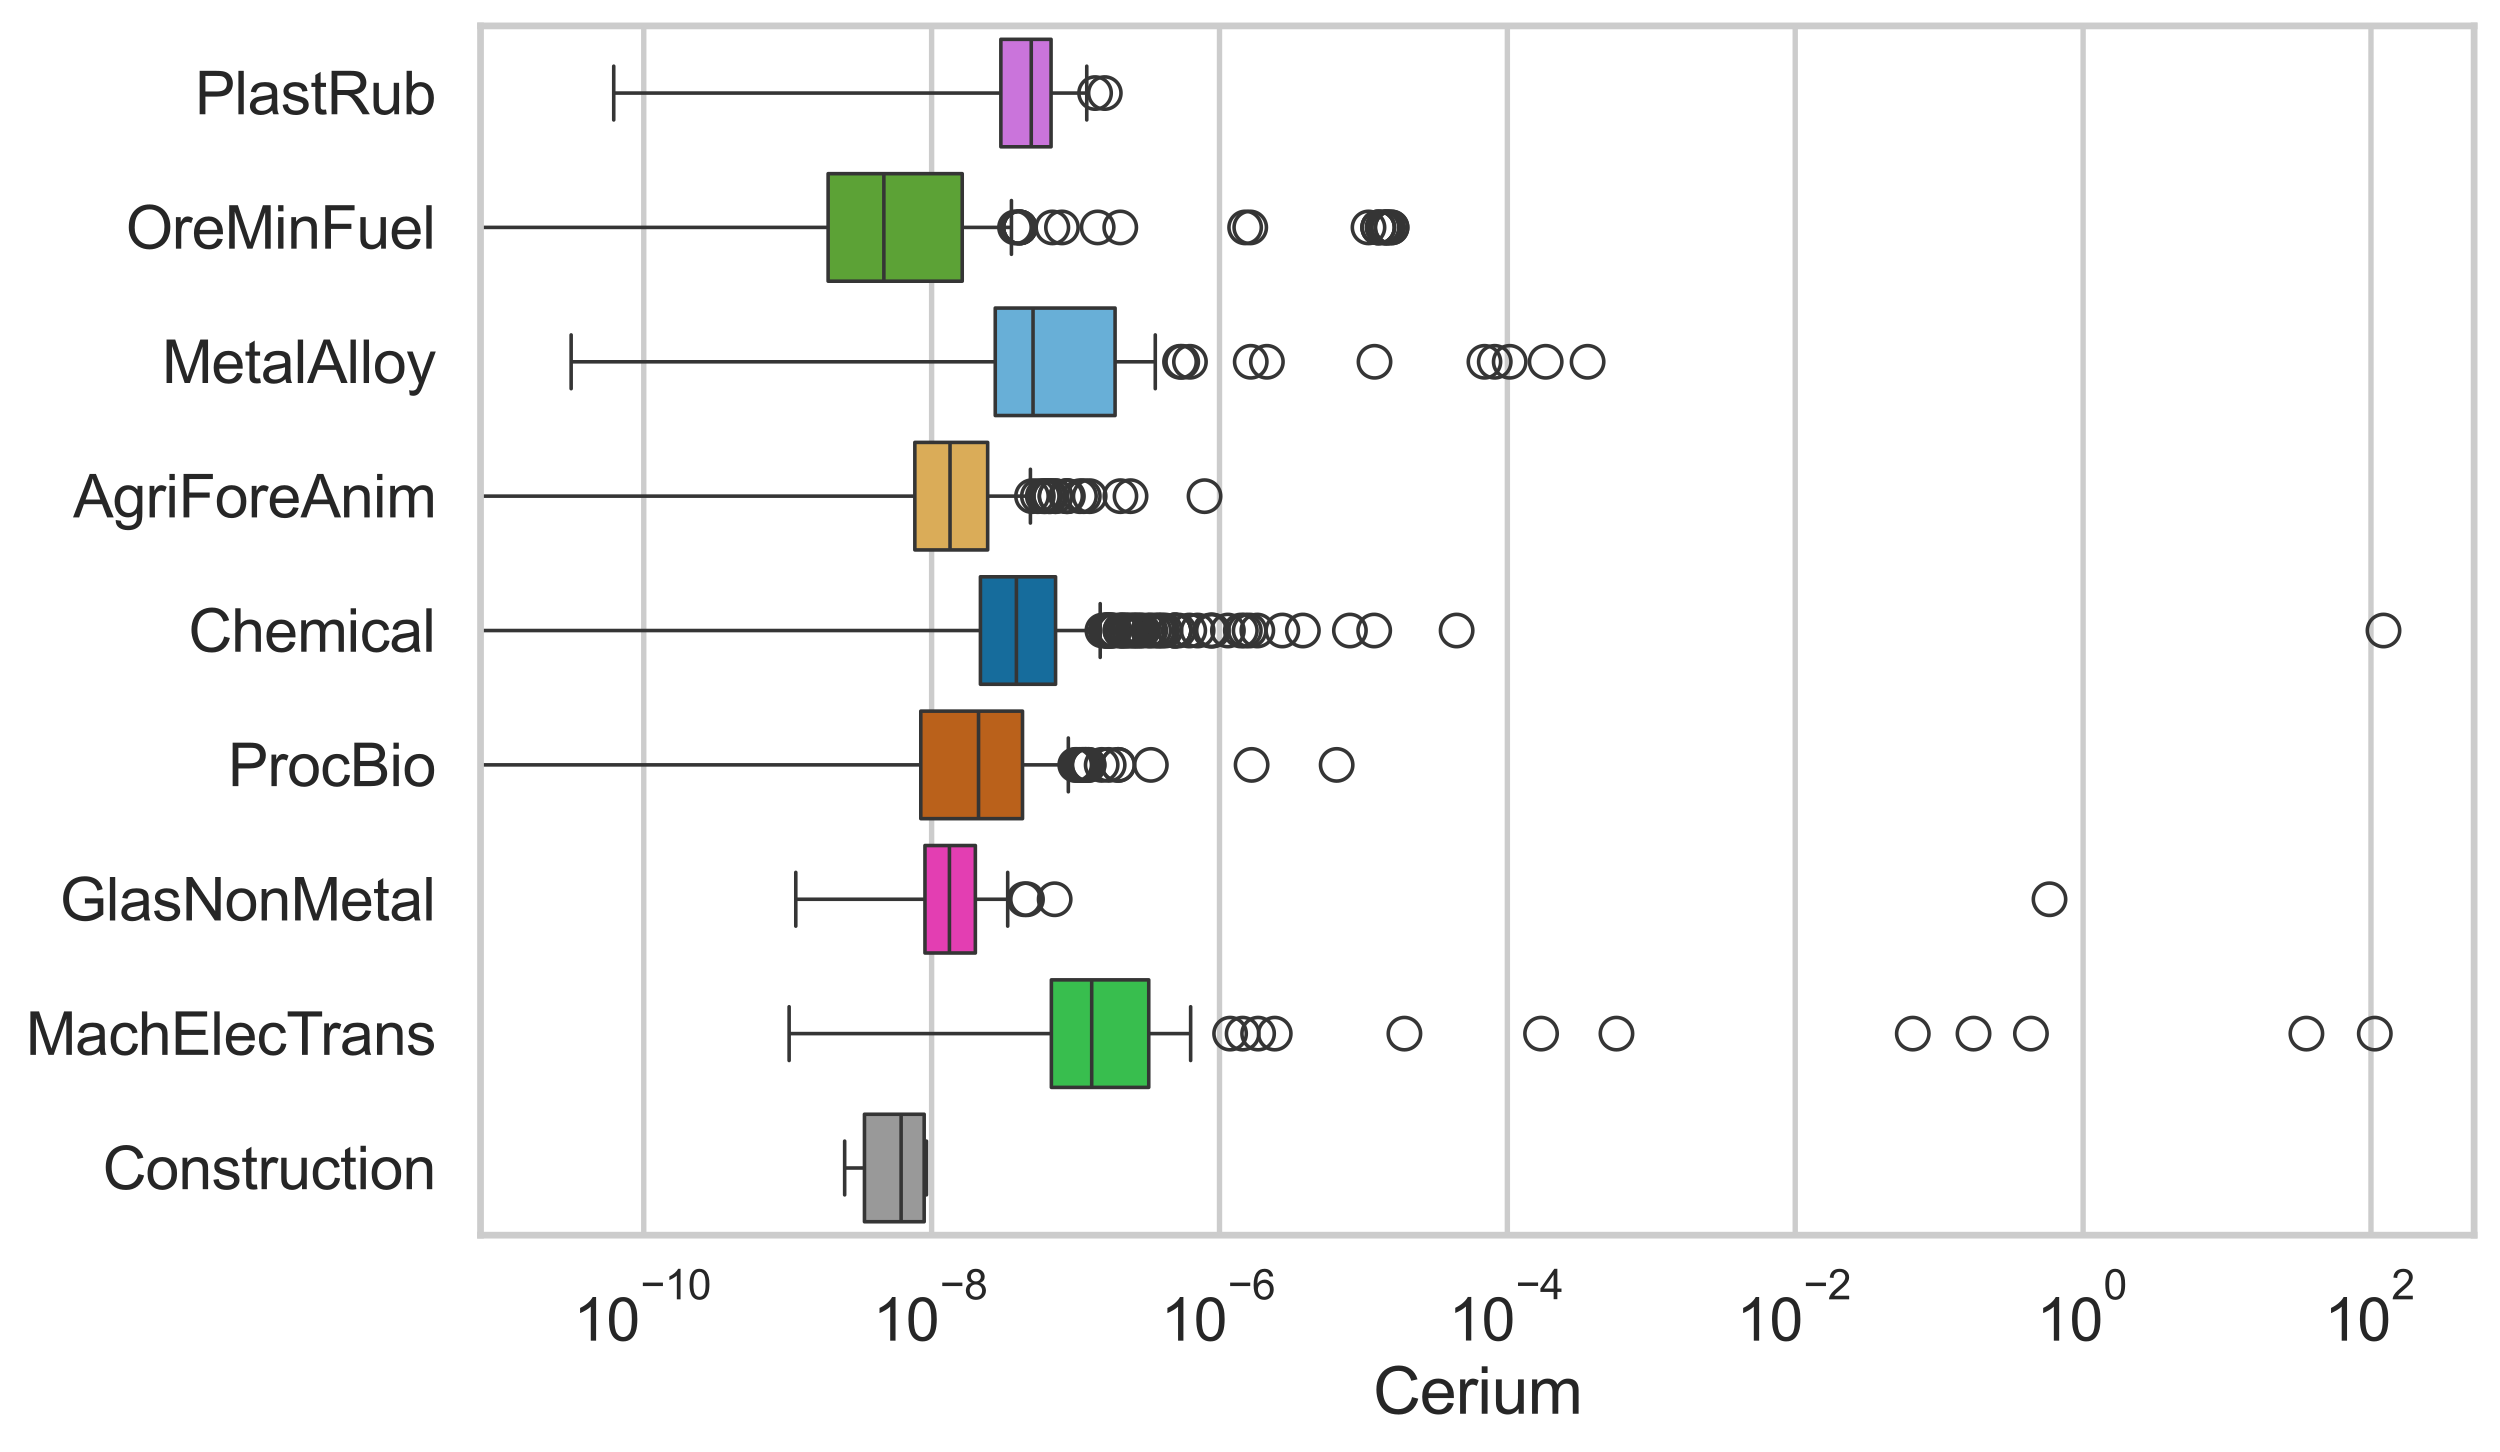 <?xml version="1.0" encoding="utf-8" standalone="no"?>
<!DOCTYPE svg PUBLIC "-//W3C//DTD SVG 1.1//EN"
  "http://www.w3.org/Graphics/SVG/1.1/DTD/svg11.dtd">
<svg xmlns:xlink="http://www.w3.org/1999/xlink" width="695.577pt" height="404.121pt" viewBox="0 0 695.577 404.121" xmlns="http://www.w3.org/2000/svg" version="1.1">
 <defs>
  <style type="text/css">*{stroke-linejoin: round; stroke-linecap: butt}</style>
 </defs>
 <g id="figure_1">
  <g id="patch_1">
   <path d="M 0 404.121 
L 695.577 404.121 
L 695.577 0 
L 0 0 
z
" style="fill: #ffffff"/>
  </g>
  <g id="axes_1">
   <g id="patch_2">
    <path d="M 133.697 343.665 
L 688.377 343.665 
L 688.377 7.2 
L 133.697 7.2 
z
" style="fill: #ffffff"/>
   </g>
   <g id="matplotlib.axis_1">
    <g id="xtick_1">
     <g id="line2d_1">
      <path d="M 179.112 343.665 
L 179.112 7.2 
" clip-path="url(#pc117785768)" style="fill: none; stroke: #cccccc; stroke-width: 1.5; stroke-linecap: round"/>
     </g>
     <g id="text_1">
      <!-- $\mathdefault{10^{-10}}$ -->
      <g style="fill: #262626" transform="translate(159.56 373.18) scale(0.165 -0.165)">
       <defs>
        <path id="ArialMT-31" d="M 2384 0 
L 1822 0 
L 1822 3584 
Q 1619 3391 1289 3197 
Q 959 3003 697 2906 
L 697 3450 
Q 1169 3672 1522 3987 
Q 1875 4303 2022 4600 
L 2384 4600 
L 2384 0 
z
" transform="scale(0.016)"/>
        <path id="ArialMT-30" d="M 266 2259 
Q 266 3072 433 3567 
Q 600 4063 929 4331 
Q 1259 4600 1759 4600 
Q 2128 4600 2406 4451 
Q 2684 4303 2865 4023 
Q 3047 3744 3150 3342 
Q 3253 2941 3253 2259 
Q 3253 1453 3087 958 
Q 2922 463 2592 192 
Q 2263 -78 1759 -78 
Q 1097 -78 719 397 
Q 266 969 266 2259 
z
M 844 2259 
Q 844 1131 1108 757 
Q 1372 384 1759 384 
Q 2147 384 2411 759 
Q 2675 1134 2675 2259 
Q 2675 3391 2411 3762 
Q 2147 4134 1753 4134 
Q 1366 4134 1134 3806 
Q 844 3388 844 2259 
z
" transform="scale(0.016)"/>
        <path id="ArialMT-2212" d="M 3381 1997 
L 356 1997 
L 356 2522 
L 3381 2522 
L 3381 1997 
z
" transform="scale(0.016)"/>
       </defs>
       <use xlink:href="#ArialMT-31" transform="translate(0 0.994)"/>
       <use xlink:href="#ArialMT-30" transform="translate(55.615 0.994)"/>
       <use xlink:href="#ArialMT-2212" transform="translate(112.973 70.688) scale(0.7)"/>
       <use xlink:href="#ArialMT-31" transform="translate(153.852 70.688) scale(0.7)"/>
       <use xlink:href="#ArialMT-30" transform="translate(192.782 70.688) scale(0.7)"/>
      </g>
     </g>
    </g>
    <g id="xtick_2">
     <g id="line2d_2">
      <path d="M 259.206 343.665 
L 259.206 7.2 
" clip-path="url(#pc117785768)" style="fill: none; stroke: #cccccc; stroke-width: 1.5; stroke-linecap: round"/>
     </g>
     <g id="text_2">
      <!-- $\mathdefault{10^{-8}}$ -->
      <g style="fill: #262626" transform="translate(242.871 373.18) scale(0.165 -0.165)">
       <defs>
        <path id="ArialMT-38" d="M 1131 2484 
Q 781 2613 612 2850 
Q 444 3088 444 3419 
Q 444 3919 803 4259 
Q 1163 4600 1759 4600 
Q 2359 4600 2725 4251 
Q 3091 3903 3091 3403 
Q 3091 3084 2923 2848 
Q 2756 2613 2416 2484 
Q 2838 2347 3058 2040 
Q 3278 1734 3278 1309 
Q 3278 722 2862 322 
Q 2447 -78 1769 -78 
Q 1091 -78 675 323 
Q 259 725 259 1325 
Q 259 1772 486 2073 
Q 713 2375 1131 2484 
z
M 1019 3438 
Q 1019 3113 1228 2906 
Q 1438 2700 1772 2700 
Q 2097 2700 2305 2904 
Q 2513 3109 2513 3406 
Q 2513 3716 2298 3927 
Q 2084 4138 1766 4138 
Q 1444 4138 1231 3931 
Q 1019 3725 1019 3438 
z
M 838 1322 
Q 838 1081 952 856 
Q 1066 631 1291 507 
Q 1516 384 1775 384 
Q 2178 384 2440 643 
Q 2703 903 2703 1303 
Q 2703 1709 2433 1975 
Q 2163 2241 1756 2241 
Q 1359 2241 1098 1978 
Q 838 1716 838 1322 
z
" transform="scale(0.016)"/>
       </defs>
       <use xlink:href="#ArialMT-31" transform="translate(0 0.994)"/>
       <use xlink:href="#ArialMT-30" transform="translate(55.615 0.994)"/>
       <use xlink:href="#ArialMT-2212" transform="translate(112.973 70.688) scale(0.7)"/>
       <use xlink:href="#ArialMT-38" transform="translate(153.852 70.688) scale(0.7)"/>
      </g>
     </g>
    </g>
    <g id="xtick_3">
     <g id="line2d_3">
      <path d="M 339.3 343.665 
L 339.3 7.2 
" clip-path="url(#pc117785768)" style="fill: none; stroke: #cccccc; stroke-width: 1.5; stroke-linecap: round"/>
     </g>
     <g id="text_3">
      <!-- $\mathdefault{10^{-6}}$ -->
      <g style="fill: #262626" transform="translate(322.965 373.18) scale(0.165 -0.165)">
       <defs>
        <path id="ArialMT-36" d="M 3184 3459 
L 2625 3416 
Q 2550 3747 2413 3897 
Q 2184 4138 1850 4138 
Q 1581 4138 1378 3988 
Q 1113 3794 959 3422 
Q 806 3050 800 2363 
Q 1003 2672 1297 2822 
Q 1591 2972 1913 2972 
Q 2475 2972 2870 2558 
Q 3266 2144 3266 1488 
Q 3266 1056 3080 686 
Q 2894 316 2569 119 
Q 2244 -78 1831 -78 
Q 1128 -78 684 439 
Q 241 956 241 2144 
Q 241 3472 731 4075 
Q 1159 4600 1884 4600 
Q 2425 4600 2770 4297 
Q 3116 3994 3184 3459 
z
M 888 1484 
Q 888 1194 1011 928 
Q 1134 663 1356 523 
Q 1578 384 1822 384 
Q 2178 384 2434 671 
Q 2691 959 2691 1453 
Q 2691 1928 2437 2201 
Q 2184 2475 1800 2475 
Q 1419 2475 1153 2201 
Q 888 1928 888 1484 
z
" transform="scale(0.016)"/>
       </defs>
       <use xlink:href="#ArialMT-31" transform="translate(0 0.994)"/>
       <use xlink:href="#ArialMT-30" transform="translate(55.615 0.994)"/>
       <use xlink:href="#ArialMT-2212" transform="translate(112.973 70.688) scale(0.7)"/>
       <use xlink:href="#ArialMT-36" transform="translate(153.852 70.688) scale(0.7)"/>
      </g>
     </g>
    </g>
    <g id="xtick_4">
     <g id="line2d_4">
      <path d="M 419.394 343.665 
L 419.394 7.2 
" clip-path="url(#pc117785768)" style="fill: none; stroke: #cccccc; stroke-width: 1.5; stroke-linecap: round"/>
     </g>
     <g id="text_4">
      <!-- $\mathdefault{10^{-4}}$ -->
      <g style="fill: #262626" transform="translate(403.059 373.015) scale(0.165 -0.165)">
       <defs>
        <path id="ArialMT-34" d="M 2069 0 
L 2069 1097 
L 81 1097 
L 81 1613 
L 2172 4581 
L 2631 4581 
L 2631 1613 
L 3250 1613 
L 3250 1097 
L 2631 1097 
L 2631 0 
L 2069 0 
z
M 2069 1613 
L 2069 3678 
L 634 1613 
L 2069 1613 
z
" transform="scale(0.016)"/>
       </defs>
       <use xlink:href="#ArialMT-31" transform="translate(0 0.202)"/>
       <use xlink:href="#ArialMT-30" transform="translate(55.615 0.202)"/>
       <use xlink:href="#ArialMT-2212" transform="translate(112.973 69.895) scale(0.7)"/>
       <use xlink:href="#ArialMT-34" transform="translate(153.852 69.895) scale(0.7)"/>
      </g>
     </g>
    </g>
    <g id="xtick_5">
     <g id="line2d_5">
      <path d="M 499.489 343.665 
L 499.489 7.2 
" clip-path="url(#pc117785768)" style="fill: none; stroke: #cccccc; stroke-width: 1.5; stroke-linecap: round"/>
     </g>
     <g id="text_5">
      <!-- $\mathdefault{10^{-2}}$ -->
      <g style="fill: #262626" transform="translate(483.154 373.18) scale(0.165 -0.165)">
       <defs>
        <path id="ArialMT-32" d="M 3222 541 
L 3222 0 
L 194 0 
Q 188 203 259 391 
Q 375 700 629 1000 
Q 884 1300 1366 1694 
Q 2113 2306 2375 2664 
Q 2638 3022 2638 3341 
Q 2638 3675 2398 3904 
Q 2159 4134 1775 4134 
Q 1369 4134 1125 3890 
Q 881 3647 878 3216 
L 300 3275 
Q 359 3922 746 4261 
Q 1134 4600 1788 4600 
Q 2447 4600 2831 4234 
Q 3216 3869 3216 3328 
Q 3216 3053 3103 2787 
Q 2991 2522 2730 2228 
Q 2469 1934 1863 1422 
Q 1356 997 1212 845 
Q 1069 694 975 541 
L 3222 541 
z
" transform="scale(0.016)"/>
       </defs>
       <use xlink:href="#ArialMT-31" transform="translate(0 0.994)"/>
       <use xlink:href="#ArialMT-30" transform="translate(55.615 0.994)"/>
       <use xlink:href="#ArialMT-2212" transform="translate(112.973 70.688) scale(0.7)"/>
       <use xlink:href="#ArialMT-32" transform="translate(153.852 70.688) scale(0.7)"/>
      </g>
     </g>
    </g>
    <g id="xtick_6">
     <g id="line2d_6">
      <path d="M 579.583 343.665 
L 579.583 7.2 
" clip-path="url(#pc117785768)" style="fill: none; stroke: #cccccc; stroke-width: 1.5; stroke-linecap: round"/>
     </g>
     <g id="text_6">
      <!-- $\mathdefault{10^{0}}$ -->
      <g style="fill: #262626" transform="translate(566.63 373.18) scale(0.165 -0.165)">
       <use xlink:href="#ArialMT-31" transform="translate(0 0.994)"/>
       <use xlink:href="#ArialMT-30" transform="translate(55.615 0.994)"/>
       <use xlink:href="#ArialMT-30" transform="translate(112.973 70.688) scale(0.7)"/>
      </g>
     </g>
    </g>
    <g id="xtick_7">
     <g id="line2d_7">
      <path d="M 659.677 343.665 
L 659.677 7.2 
" clip-path="url(#pc117785768)" style="fill: none; stroke: #cccccc; stroke-width: 1.5; stroke-linecap: round"/>
     </g>
     <g id="text_7">
      <!-- $\mathdefault{10^{2}}$ -->
      <g style="fill: #262626" transform="translate(646.724 373.18) scale(0.165 -0.165)">
       <use xlink:href="#ArialMT-31" transform="translate(0 0.994)"/>
       <use xlink:href="#ArialMT-30" transform="translate(55.615 0.994)"/>
       <use xlink:href="#ArialMT-32" transform="translate(112.973 70.688) scale(0.7)"/>
      </g>
     </g>
    </g>
    <g id="text_8">
     <!-- Cerium -->
     <g style="fill: #262626" transform="translate(382.034 393.344) scale(0.18 -0.18)">
      <defs>
       <path id="ArialMT-43" d="M 3763 1606 
L 4369 1453 
Q 4178 706 3683 314 
Q 3188 -78 2472 -78 
Q 1731 -78 1267 223 
Q 803 525 561 1097 
Q 319 1669 319 2325 
Q 319 3041 592 3573 
Q 866 4106 1370 4382 
Q 1875 4659 2481 4659 
Q 3169 4659 3637 4309 
Q 4106 3959 4291 3325 
L 3694 3184 
Q 3534 3684 3231 3912 
Q 2928 4141 2469 4141 
Q 1941 4141 1586 3887 
Q 1231 3634 1087 3207 
Q 944 2781 944 2328 
Q 944 1744 1114 1308 
Q 1284 872 1643 656 
Q 2003 441 2422 441 
Q 2931 441 3284 734 
Q 3638 1028 3763 1606 
z
" transform="scale(0.016)"/>
       <path id="ArialMT-65" d="M 2694 1069 
L 3275 997 
Q 3138 488 2766 206 
Q 2394 -75 1816 -75 
Q 1088 -75 661 373 
Q 234 822 234 1631 
Q 234 2469 665 2931 
Q 1097 3394 1784 3394 
Q 2450 3394 2872 2941 
Q 3294 2488 3294 1666 
Q 3294 1616 3291 1516 
L 816 1516 
Q 847 969 1125 678 
Q 1403 388 1819 388 
Q 2128 388 2347 550 
Q 2566 713 2694 1069 
z
M 847 1978 
L 2700 1978 
Q 2663 2397 2488 2606 
Q 2219 2931 1791 2931 
Q 1403 2931 1139 2672 
Q 875 2413 847 1978 
z
" transform="scale(0.016)"/>
       <path id="ArialMT-72" d="M 416 0 
L 416 3319 
L 922 3319 
L 922 2816 
Q 1116 3169 1280 3281 
Q 1444 3394 1641 3394 
Q 1925 3394 2219 3213 
L 2025 2691 
Q 1819 2813 1613 2813 
Q 1428 2813 1281 2702 
Q 1134 2591 1072 2394 
Q 978 2094 978 1738 
L 978 0 
L 416 0 
z
" transform="scale(0.016)"/>
       <path id="ArialMT-69" d="M 425 3934 
L 425 4581 
L 988 4581 
L 988 3934 
L 425 3934 
z
M 425 0 
L 425 3319 
L 988 3319 
L 988 0 
L 425 0 
z
" transform="scale(0.016)"/>
       <path id="ArialMT-75" d="M 2597 0 
L 2597 488 
Q 2209 -75 1544 -75 
Q 1250 -75 995 37 
Q 741 150 617 320 
Q 494 491 444 738 
Q 409 903 409 1263 
L 409 3319 
L 972 3319 
L 972 1478 
Q 972 1038 1006 884 
Q 1059 663 1231 536 
Q 1403 409 1656 409 
Q 1909 409 2131 539 
Q 2353 669 2445 892 
Q 2538 1116 2538 1541 
L 2538 3319 
L 3100 3319 
L 3100 0 
L 2597 0 
z
" transform="scale(0.016)"/>
       <path id="ArialMT-6d" d="M 422 0 
L 422 3319 
L 925 3319 
L 925 2853 
Q 1081 3097 1340 3245 
Q 1600 3394 1931 3394 
Q 2300 3394 2536 3241 
Q 2772 3088 2869 2813 
Q 3263 3394 3894 3394 
Q 4388 3394 4653 3120 
Q 4919 2847 4919 2278 
L 4919 0 
L 4359 0 
L 4359 2091 
Q 4359 2428 4304 2576 
Q 4250 2725 4106 2815 
Q 3963 2906 3769 2906 
Q 3419 2906 3187 2673 
Q 2956 2441 2956 1928 
L 2956 0 
L 2394 0 
L 2394 2156 
Q 2394 2531 2256 2718 
Q 2119 2906 1806 2906 
Q 1569 2906 1367 2781 
Q 1166 2656 1075 2415 
Q 984 2175 984 1722 
L 984 0 
L 422 0 
z
" transform="scale(0.016)"/>
      </defs>
      <use xlink:href="#ArialMT-43"/>
      <use xlink:href="#ArialMT-65" transform="translate(72.217 0)"/>
      <use xlink:href="#ArialMT-72" transform="translate(127.832 0)"/>
      <use xlink:href="#ArialMT-69" transform="translate(161.133 0)"/>
      <use xlink:href="#ArialMT-75" transform="translate(183.35 0)"/>
      <use xlink:href="#ArialMT-6d" transform="translate(238.965 0)"/>
     </g>
    </g>
   </g>
   <g id="matplotlib.axis_2">
    <g id="ytick_1">
     <g id="text_9">
      <!-- PlastRub -->
      <g style="fill: #262626" transform="translate(54.248 31.798) scale(0.165 -0.165)">
       <defs>
        <path id="ArialMT-50" d="M 494 0 
L 494 4581 
L 2222 4581 
Q 2678 4581 2919 4538 
Q 3256 4481 3484 4323 
Q 3713 4166 3852 3881 
Q 3991 3597 3991 3256 
Q 3991 2672 3619 2267 
Q 3247 1863 2275 1863 
L 1100 1863 
L 1100 0 
L 494 0 
z
M 1100 2403 
L 2284 2403 
Q 2872 2403 3119 2622 
Q 3366 2841 3366 3238 
Q 3366 3525 3220 3729 
Q 3075 3934 2838 4000 
Q 2684 4041 2272 4041 
L 1100 4041 
L 1100 2403 
z
" transform="scale(0.016)"/>
        <path id="ArialMT-6c" d="M 409 0 
L 409 4581 
L 972 4581 
L 972 0 
L 409 0 
z
" transform="scale(0.016)"/>
        <path id="ArialMT-61" d="M 2588 409 
Q 2275 144 1986 34 
Q 1697 -75 1366 -75 
Q 819 -75 525 192 
Q 231 459 231 875 
Q 231 1119 342 1320 
Q 453 1522 633 1644 
Q 813 1766 1038 1828 
Q 1203 1872 1538 1913 
Q 2219 1994 2541 2106 
Q 2544 2222 2544 2253 
Q 2544 2597 2384 2738 
Q 2169 2928 1744 2928 
Q 1347 2928 1158 2789 
Q 969 2650 878 2297 
L 328 2372 
Q 403 2725 575 2942 
Q 747 3159 1072 3276 
Q 1397 3394 1825 3394 
Q 2250 3394 2515 3294 
Q 2781 3194 2906 3042 
Q 3031 2891 3081 2659 
Q 3109 2516 3109 2141 
L 3109 1391 
Q 3109 606 3145 398 
Q 3181 191 3288 0 
L 2700 0 
Q 2613 175 2588 409 
z
M 2541 1666 
Q 2234 1541 1622 1453 
Q 1275 1403 1131 1340 
Q 988 1278 909 1158 
Q 831 1038 831 891 
Q 831 666 1001 516 
Q 1172 366 1500 366 
Q 1825 366 2078 508 
Q 2331 650 2450 897 
Q 2541 1088 2541 1459 
L 2541 1666 
z
" transform="scale(0.016)"/>
        <path id="ArialMT-73" d="M 197 991 
L 753 1078 
Q 800 744 1014 566 
Q 1228 388 1613 388 
Q 2000 388 2187 545 
Q 2375 703 2375 916 
Q 2375 1106 2209 1216 
Q 2094 1291 1634 1406 
Q 1016 1563 777 1677 
Q 538 1791 414 1992 
Q 291 2194 291 2438 
Q 291 2659 392 2848 
Q 494 3038 669 3163 
Q 800 3259 1026 3326 
Q 1253 3394 1513 3394 
Q 1903 3394 2198 3281 
Q 2494 3169 2634 2976 
Q 2775 2784 2828 2463 
L 2278 2388 
Q 2241 2644 2061 2787 
Q 1881 2931 1553 2931 
Q 1166 2931 1000 2803 
Q 834 2675 834 2503 
Q 834 2394 903 2306 
Q 972 2216 1119 2156 
Q 1203 2125 1616 2013 
Q 2213 1853 2448 1751 
Q 2684 1650 2818 1456 
Q 2953 1263 2953 975 
Q 2953 694 2789 445 
Q 2625 197 2315 61 
Q 2006 -75 1616 -75 
Q 969 -75 630 194 
Q 291 463 197 991 
z
" transform="scale(0.016)"/>
        <path id="ArialMT-74" d="M 1650 503 
L 1731 6 
Q 1494 -44 1306 -44 
Q 1000 -44 831 53 
Q 663 150 594 308 
Q 525 466 525 972 
L 525 2881 
L 113 2881 
L 113 3319 
L 525 3319 
L 525 4141 
L 1084 4478 
L 1084 3319 
L 1650 3319 
L 1650 2881 
L 1084 2881 
L 1084 941 
Q 1084 700 1114 631 
Q 1144 563 1211 522 
Q 1278 481 1403 481 
Q 1497 481 1650 503 
z
" transform="scale(0.016)"/>
        <path id="ArialMT-52" d="M 503 0 
L 503 4581 
L 2534 4581 
Q 3147 4581 3465 4457 
Q 3784 4334 3975 4021 
Q 4166 3709 4166 3331 
Q 4166 2844 3850 2509 
Q 3534 2175 2875 2084 
Q 3116 1969 3241 1856 
Q 3506 1613 3744 1247 
L 4541 0 
L 3778 0 
L 3172 953 
Q 2906 1366 2734 1584 
Q 2563 1803 2427 1890 
Q 2291 1978 2150 2013 
Q 2047 2034 1813 2034 
L 1109 2034 
L 1109 0 
L 503 0 
z
M 1109 2559 
L 2413 2559 
Q 2828 2559 3062 2645 
Q 3297 2731 3419 2920 
Q 3541 3109 3541 3331 
Q 3541 3656 3305 3865 
Q 3069 4075 2559 4075 
L 1109 4075 
L 1109 2559 
z
" transform="scale(0.016)"/>
        <path id="ArialMT-62" d="M 941 0 
L 419 0 
L 419 4581 
L 981 4581 
L 981 2947 
Q 1338 3394 1891 3394 
Q 2197 3394 2470 3270 
Q 2744 3147 2920 2923 
Q 3097 2700 3197 2384 
Q 3297 2069 3297 1709 
Q 3297 856 2875 390 
Q 2453 -75 1863 -75 
Q 1275 -75 941 416 
L 941 0 
z
M 934 1684 
Q 934 1088 1097 822 
Q 1363 388 1816 388 
Q 2184 388 2453 708 
Q 2722 1028 2722 1663 
Q 2722 2313 2464 2622 
Q 2206 2931 1841 2931 
Q 1472 2931 1203 2611 
Q 934 2291 934 1684 
z
" transform="scale(0.016)"/>
       </defs>
       <use xlink:href="#ArialMT-50"/>
       <use xlink:href="#ArialMT-6c" transform="translate(66.699 0)"/>
       <use xlink:href="#ArialMT-61" transform="translate(88.916 0)"/>
       <use xlink:href="#ArialMT-73" transform="translate(144.531 0)"/>
       <use xlink:href="#ArialMT-74" transform="translate(194.531 0)"/>
       <use xlink:href="#ArialMT-52" transform="translate(222.314 0)"/>
       <use xlink:href="#ArialMT-75" transform="translate(294.531 0)"/>
       <use xlink:href="#ArialMT-62" transform="translate(350.146 0)"/>
      </g>
     </g>
    </g>
    <g id="ytick_2">
     <g id="text_10">
      <!-- OreMinFuel -->
      <g style="fill: #262626" transform="translate(35.013 69.183) scale(0.165 -0.165)">
       <defs>
        <path id="ArialMT-4f" d="M 309 2231 
Q 309 3372 921 4017 
Q 1534 4663 2503 4663 
Q 3138 4663 3647 4359 
Q 4156 4056 4423 3514 
Q 4691 2972 4691 2284 
Q 4691 1588 4409 1038 
Q 4128 488 3612 205 
Q 3097 -78 2500 -78 
Q 1853 -78 1343 234 
Q 834 547 571 1087 
Q 309 1628 309 2231 
z
M 934 2222 
Q 934 1394 1379 917 
Q 1825 441 2497 441 
Q 3181 441 3623 922 
Q 4066 1403 4066 2288 
Q 4066 2847 3877 3264 
Q 3688 3681 3323 3911 
Q 2959 4141 2506 4141 
Q 1863 4141 1398 3698 
Q 934 3256 934 2222 
z
" transform="scale(0.016)"/>
        <path id="ArialMT-4d" d="M 475 0 
L 475 4581 
L 1388 4581 
L 2472 1338 
Q 2622 884 2691 659 
Q 2769 909 2934 1394 
L 4031 4581 
L 4847 4581 
L 4847 0 
L 4263 0 
L 4263 3834 
L 2931 0 
L 2384 0 
L 1059 3900 
L 1059 0 
L 475 0 
z
" transform="scale(0.016)"/>
        <path id="ArialMT-6e" d="M 422 0 
L 422 3319 
L 928 3319 
L 928 2847 
Q 1294 3394 1984 3394 
Q 2284 3394 2536 3286 
Q 2788 3178 2913 3003 
Q 3038 2828 3088 2588 
Q 3119 2431 3119 2041 
L 3119 0 
L 2556 0 
L 2556 2019 
Q 2556 2363 2490 2533 
Q 2425 2703 2258 2804 
Q 2091 2906 1866 2906 
Q 1506 2906 1245 2678 
Q 984 2450 984 1813 
L 984 0 
L 422 0 
z
" transform="scale(0.016)"/>
        <path id="ArialMT-46" d="M 525 0 
L 525 4581 
L 3616 4581 
L 3616 4041 
L 1131 4041 
L 1131 2622 
L 3281 2622 
L 3281 2081 
L 1131 2081 
L 1131 0 
L 525 0 
z
" transform="scale(0.016)"/>
       </defs>
       <use xlink:href="#ArialMT-4f"/>
       <use xlink:href="#ArialMT-72" transform="translate(77.783 0)"/>
       <use xlink:href="#ArialMT-65" transform="translate(111.084 0)"/>
       <use xlink:href="#ArialMT-4d" transform="translate(166.699 0)"/>
       <use xlink:href="#ArialMT-69" transform="translate(250 0)"/>
       <use xlink:href="#ArialMT-6e" transform="translate(272.217 0)"/>
       <use xlink:href="#ArialMT-46" transform="translate(327.832 0)"/>
       <use xlink:href="#ArialMT-75" transform="translate(388.916 0)"/>
       <use xlink:href="#ArialMT-65" transform="translate(444.531 0)"/>
       <use xlink:href="#ArialMT-6c" transform="translate(500.146 0)"/>
      </g>
     </g>
    </g>
    <g id="ytick_3">
     <g id="text_11">
      <!-- MetalAlloy -->
      <g style="fill: #262626" transform="translate(45.088 106.568) scale(0.165 -0.165)">
       <defs>
        <path id="ArialMT-41" d="M -9 0 
L 1750 4581 
L 2403 4581 
L 4278 0 
L 3588 0 
L 3053 1388 
L 1138 1388 
L 634 0 
L -9 0 
z
M 1313 1881 
L 2866 1881 
L 2388 3150 
Q 2169 3728 2063 4100 
Q 1975 3659 1816 3225 
L 1313 1881 
z
" transform="scale(0.016)"/>
        <path id="ArialMT-6f" d="M 213 1659 
Q 213 2581 725 3025 
Q 1153 3394 1769 3394 
Q 2453 3394 2887 2945 
Q 3322 2497 3322 1706 
Q 3322 1066 3130 698 
Q 2938 331 2570 128 
Q 2203 -75 1769 -75 
Q 1072 -75 642 372 
Q 213 819 213 1659 
z
M 791 1659 
Q 791 1022 1069 705 
Q 1347 388 1769 388 
Q 2188 388 2466 706 
Q 2744 1025 2744 1678 
Q 2744 2294 2464 2611 
Q 2184 2928 1769 2928 
Q 1347 2928 1069 2612 
Q 791 2297 791 1659 
z
" transform="scale(0.016)"/>
        <path id="ArialMT-79" d="M 397 -1278 
L 334 -750 
Q 519 -800 656 -800 
Q 844 -800 956 -737 
Q 1069 -675 1141 -563 
Q 1194 -478 1313 -144 
Q 1328 -97 1363 -6 
L 103 3319 
L 709 3319 
L 1400 1397 
Q 1534 1031 1641 628 
Q 1738 1016 1872 1384 
L 2581 3319 
L 3144 3319 
L 1881 -56 
Q 1678 -603 1566 -809 
Q 1416 -1088 1222 -1217 
Q 1028 -1347 759 -1347 
Q 597 -1347 397 -1278 
z
" transform="scale(0.016)"/>
       </defs>
       <use xlink:href="#ArialMT-4d"/>
       <use xlink:href="#ArialMT-65" transform="translate(83.301 0)"/>
       <use xlink:href="#ArialMT-74" transform="translate(138.916 0)"/>
       <use xlink:href="#ArialMT-61" transform="translate(166.699 0)"/>
       <use xlink:href="#ArialMT-6c" transform="translate(222.314 0)"/>
       <use xlink:href="#ArialMT-41" transform="translate(244.531 0)"/>
       <use xlink:href="#ArialMT-6c" transform="translate(311.23 0)"/>
       <use xlink:href="#ArialMT-6c" transform="translate(333.447 0)"/>
       <use xlink:href="#ArialMT-6f" transform="translate(355.664 0)"/>
       <use xlink:href="#ArialMT-79" transform="translate(411.279 0)"/>
      </g>
     </g>
    </g>
    <g id="ytick_4">
     <g id="text_12">
      <!-- AgriForeAnim -->
      <g style="fill: #262626" transform="translate(20.341 143.953) scale(0.165 -0.165)">
       <defs>
        <path id="ArialMT-67" d="M 319 -275 
L 866 -356 
Q 900 -609 1056 -725 
Q 1266 -881 1628 -881 
Q 2019 -881 2231 -725 
Q 2444 -569 2519 -288 
Q 2563 -116 2559 434 
Q 2191 0 1641 0 
Q 956 0 581 494 
Q 206 988 206 1678 
Q 206 2153 378 2554 
Q 550 2956 876 3175 
Q 1203 3394 1644 3394 
Q 2231 3394 2613 2919 
L 2613 3319 
L 3131 3319 
L 3131 450 
Q 3131 -325 2973 -648 
Q 2816 -972 2473 -1159 
Q 2131 -1347 1631 -1347 
Q 1038 -1347 672 -1080 
Q 306 -813 319 -275 
z
M 784 1719 
Q 784 1066 1043 766 
Q 1303 466 1694 466 
Q 2081 466 2343 764 
Q 2606 1063 2606 1700 
Q 2606 2309 2336 2618 
Q 2066 2928 1684 2928 
Q 1309 2928 1046 2623 
Q 784 2319 784 1719 
z
" transform="scale(0.016)"/>
       </defs>
       <use xlink:href="#ArialMT-41"/>
       <use xlink:href="#ArialMT-67" transform="translate(66.699 0)"/>
       <use xlink:href="#ArialMT-72" transform="translate(122.314 0)"/>
       <use xlink:href="#ArialMT-69" transform="translate(155.615 0)"/>
       <use xlink:href="#ArialMT-46" transform="translate(177.832 0)"/>
       <use xlink:href="#ArialMT-6f" transform="translate(238.916 0)"/>
       <use xlink:href="#ArialMT-72" transform="translate(294.531 0)"/>
       <use xlink:href="#ArialMT-65" transform="translate(327.832 0)"/>
       <use xlink:href="#ArialMT-41" transform="translate(383.447 0)"/>
       <use xlink:href="#ArialMT-6e" transform="translate(450.146 0)"/>
       <use xlink:href="#ArialMT-69" transform="translate(505.762 0)"/>
       <use xlink:href="#ArialMT-6d" transform="translate(527.979 0)"/>
      </g>
     </g>
    </g>
    <g id="ytick_5">
     <g id="text_13">
      <!-- Chemical -->
      <g style="fill: #262626" transform="translate(52.428 181.337) scale(0.165 -0.165)">
       <defs>
        <path id="ArialMT-68" d="M 422 0 
L 422 4581 
L 984 4581 
L 984 2938 
Q 1378 3394 1978 3394 
Q 2347 3394 2619 3248 
Q 2891 3103 3008 2847 
Q 3125 2591 3125 2103 
L 3125 0 
L 2563 0 
L 2563 2103 
Q 2563 2525 2380 2717 
Q 2197 2909 1863 2909 
Q 1613 2909 1392 2779 
Q 1172 2650 1078 2428 
Q 984 2206 984 1816 
L 984 0 
L 422 0 
z
" transform="scale(0.016)"/>
        <path id="ArialMT-63" d="M 2588 1216 
L 3141 1144 
Q 3050 572 2676 248 
Q 2303 -75 1759 -75 
Q 1078 -75 664 370 
Q 250 816 250 1647 
Q 250 2184 428 2587 
Q 606 2991 970 3192 
Q 1334 3394 1763 3394 
Q 2303 3394 2647 3120 
Q 2991 2847 3088 2344 
L 2541 2259 
Q 2463 2594 2264 2762 
Q 2066 2931 1784 2931 
Q 1359 2931 1093 2626 
Q 828 2322 828 1663 
Q 828 994 1084 691 
Q 1341 388 1753 388 
Q 2084 388 2306 591 
Q 2528 794 2588 1216 
z
" transform="scale(0.016)"/>
       </defs>
       <use xlink:href="#ArialMT-43"/>
       <use xlink:href="#ArialMT-68" transform="translate(72.217 0)"/>
       <use xlink:href="#ArialMT-65" transform="translate(127.832 0)"/>
       <use xlink:href="#ArialMT-6d" transform="translate(183.447 0)"/>
       <use xlink:href="#ArialMT-69" transform="translate(266.748 0)"/>
       <use xlink:href="#ArialMT-63" transform="translate(288.965 0)"/>
       <use xlink:href="#ArialMT-61" transform="translate(338.965 0)"/>
       <use xlink:href="#ArialMT-6c" transform="translate(394.58 0)"/>
      </g>
     </g>
    </g>
    <g id="ytick_6">
     <g id="text_14">
      <!-- ProcBio -->
      <g style="fill: #262626" transform="translate(63.424 218.722) scale(0.165 -0.165)">
       <defs>
        <path id="ArialMT-42" d="M 469 0 
L 469 4581 
L 2188 4581 
Q 2713 4581 3030 4442 
Q 3347 4303 3526 4014 
Q 3706 3725 3706 3409 
Q 3706 3116 3547 2856 
Q 3388 2597 3066 2438 
Q 3481 2316 3704 2022 
Q 3928 1728 3928 1328 
Q 3928 1006 3792 729 
Q 3656 453 3456 303 
Q 3256 153 2954 76 
Q 2653 0 2216 0 
L 469 0 
z
M 1075 2656 
L 2066 2656 
Q 2469 2656 2644 2709 
Q 2875 2778 2992 2937 
Q 3109 3097 3109 3338 
Q 3109 3566 3000 3739 
Q 2891 3913 2687 3977 
Q 2484 4041 1991 4041 
L 1075 4041 
L 1075 2656 
z
M 1075 541 
L 2216 541 
Q 2509 541 2628 563 
Q 2838 600 2978 687 
Q 3119 775 3209 942 
Q 3300 1109 3300 1328 
Q 3300 1584 3169 1773 
Q 3038 1963 2805 2039 
Q 2572 2116 2134 2116 
L 1075 2116 
L 1075 541 
z
" transform="scale(0.016)"/>
       </defs>
       <use xlink:href="#ArialMT-50"/>
       <use xlink:href="#ArialMT-72" transform="translate(66.699 0)"/>
       <use xlink:href="#ArialMT-6f" transform="translate(100 0)"/>
       <use xlink:href="#ArialMT-63" transform="translate(155.615 0)"/>
       <use xlink:href="#ArialMT-42" transform="translate(205.615 0)"/>
       <use xlink:href="#ArialMT-69" transform="translate(272.314 0)"/>
       <use xlink:href="#ArialMT-6f" transform="translate(294.531 0)"/>
      </g>
     </g>
    </g>
    <g id="ytick_7">
     <g id="text_15">
      <!-- GlasNonMetal -->
      <g style="fill: #262626" transform="translate(16.659 256.107) scale(0.165 -0.165)">
       <defs>
        <path id="ArialMT-47" d="M 2638 1797 
L 2638 2334 
L 4578 2338 
L 4578 638 
Q 4131 281 3656 101 
Q 3181 -78 2681 -78 
Q 2006 -78 1454 211 
Q 903 500 622 1047 
Q 341 1594 341 2269 
Q 341 2938 620 3517 
Q 900 4097 1425 4378 
Q 1950 4659 2634 4659 
Q 3131 4659 3532 4498 
Q 3934 4338 4162 4050 
Q 4391 3763 4509 3300 
L 3963 3150 
Q 3859 3500 3706 3700 
Q 3553 3900 3268 4020 
Q 2984 4141 2638 4141 
Q 2222 4141 1919 4014 
Q 1616 3888 1430 3681 
Q 1244 3475 1141 3228 
Q 966 2803 966 2306 
Q 966 1694 1177 1281 
Q 1388 869 1791 669 
Q 2194 469 2647 469 
Q 3041 469 3416 620 
Q 3791 772 3984 944 
L 3984 1797 
L 2638 1797 
z
" transform="scale(0.016)"/>
        <path id="ArialMT-4e" d="M 488 0 
L 488 4581 
L 1109 4581 
L 3516 984 
L 3516 4581 
L 4097 4581 
L 4097 0 
L 3475 0 
L 1069 3600 
L 1069 0 
L 488 0 
z
" transform="scale(0.016)"/>
       </defs>
       <use xlink:href="#ArialMT-47"/>
       <use xlink:href="#ArialMT-6c" transform="translate(77.783 0)"/>
       <use xlink:href="#ArialMT-61" transform="translate(100 0)"/>
       <use xlink:href="#ArialMT-73" transform="translate(155.615 0)"/>
       <use xlink:href="#ArialMT-4e" transform="translate(205.615 0)"/>
       <use xlink:href="#ArialMT-6f" transform="translate(277.832 0)"/>
       <use xlink:href="#ArialMT-6e" transform="translate(333.447 0)"/>
       <use xlink:href="#ArialMT-4d" transform="translate(389.062 0)"/>
       <use xlink:href="#ArialMT-65" transform="translate(472.363 0)"/>
       <use xlink:href="#ArialMT-74" transform="translate(527.979 0)"/>
       <use xlink:href="#ArialMT-61" transform="translate(555.762 0)"/>
       <use xlink:href="#ArialMT-6c" transform="translate(611.377 0)"/>
      </g>
     </g>
    </g>
    <g id="ytick_8">
     <g id="text_16">
      <!-- MachElecTrans -->
      <g style="fill: #262626" transform="translate(7.2 293.492) scale(0.165 -0.165)">
       <defs>
        <path id="ArialMT-45" d="M 506 0 
L 506 4581 
L 3819 4581 
L 3819 4041 
L 1113 4041 
L 1113 2638 
L 3647 2638 
L 3647 2100 
L 1113 2100 
L 1113 541 
L 3925 541 
L 3925 0 
L 506 0 
z
" transform="scale(0.016)"/>
        <path id="ArialMT-54" d="M 1659 0 
L 1659 4041 
L 150 4041 
L 150 4581 
L 3781 4581 
L 3781 4041 
L 2266 4041 
L 2266 0 
L 1659 0 
z
" transform="scale(0.016)"/>
       </defs>
       <use xlink:href="#ArialMT-4d"/>
       <use xlink:href="#ArialMT-61" transform="translate(83.301 0)"/>
       <use xlink:href="#ArialMT-63" transform="translate(138.916 0)"/>
       <use xlink:href="#ArialMT-68" transform="translate(188.916 0)"/>
       <use xlink:href="#ArialMT-45" transform="translate(244.531 0)"/>
       <use xlink:href="#ArialMT-6c" transform="translate(311.23 0)"/>
       <use xlink:href="#ArialMT-65" transform="translate(333.447 0)"/>
       <use xlink:href="#ArialMT-63" transform="translate(389.062 0)"/>
       <use xlink:href="#ArialMT-54" transform="translate(439.062 0)"/>
       <use xlink:href="#ArialMT-72" transform="translate(496.396 0)"/>
       <use xlink:href="#ArialMT-61" transform="translate(529.697 0)"/>
       <use xlink:href="#ArialMT-6e" transform="translate(585.312 0)"/>
       <use xlink:href="#ArialMT-73" transform="translate(640.928 0)"/>
      </g>
     </g>
    </g>
    <g id="ytick_9">
     <g id="text_17">
      <!-- Construction -->
      <g style="fill: #262626" transform="translate(28.575 330.877) scale(0.165 -0.165)">
       <use xlink:href="#ArialMT-43"/>
       <use xlink:href="#ArialMT-6f" transform="translate(72.217 0)"/>
       <use xlink:href="#ArialMT-6e" transform="translate(127.832 0)"/>
       <use xlink:href="#ArialMT-73" transform="translate(183.447 0)"/>
       <use xlink:href="#ArialMT-74" transform="translate(233.447 0)"/>
       <use xlink:href="#ArialMT-72" transform="translate(261.23 0)"/>
       <use xlink:href="#ArialMT-75" transform="translate(294.531 0)"/>
       <use xlink:href="#ArialMT-63" transform="translate(350.146 0)"/>
       <use xlink:href="#ArialMT-74" transform="translate(400.146 0)"/>
       <use xlink:href="#ArialMT-69" transform="translate(427.93 0)"/>
       <use xlink:href="#ArialMT-6f" transform="translate(450.146 0)"/>
       <use xlink:href="#ArialMT-6e" transform="translate(505.762 0)"/>
      </g>
     </g>
    </g>
   </g>
   <g id="patch_3">
    <path d="M 278.471 10.938 
L 278.471 40.846 
L 292.438 40.846 
L 292.438 10.938 
L 278.471 10.938 
z
" clip-path="url(#pc117785768)" style="fill: #ca74db; stroke: #353535; stroke-linejoin: miter"/>
   </g>
   <g id="line2d_8">
    <path d="M 278.471 25.892 
L 170.759 25.892 
" clip-path="url(#pc117785768)" style="fill: none; stroke: #353535"/>
   </g>
   <g id="line2d_9">
    <path d="M 292.438 25.892 
L 302.369 25.892 
" clip-path="url(#pc117785768)" style="fill: none; stroke: #353535"/>
   </g>
   <g id="line2d_10">
    <path d="M 170.759 18.415 
L 170.759 33.369 
" clip-path="url(#pc117785768)" style="fill: none; stroke: #353535; stroke-linecap: round"/>
   </g>
   <g id="line2d_11">
    <path d="M 302.369 18.415 
L 302.369 33.369 
" clip-path="url(#pc117785768)" style="fill: none; stroke: #353535; stroke-linecap: round"/>
   </g>
   <g id="line2d_12">
    <defs>
     <path id="mf13aef4260" d="M 0 4.5 
C 1.193 4.5 2.338 4.026 3.182 3.182 
C 4.026 2.338 4.5 1.193 4.5 0 
C 4.5 -1.193 4.026 -2.338 3.182 -3.182 
C 2.338 -4.026 1.193 -4.5 0 -4.5 
C -1.193 -4.5 -2.338 -4.026 -3.182 -3.182 
C -4.026 -2.338 -4.5 -1.193 -4.5 0 
C -4.5 1.193 -4.026 2.338 -3.182 3.182 
C -2.338 4.026 -1.193 4.5 0 4.5 
z
" style="stroke: #353535"/>
    </defs>
    <g clip-path="url(#pc117785768)">
     <use xlink:href="#mf13aef4260" x="304.686" y="25.892" style="fill-opacity: 0; stroke: #353535"/>
     <use xlink:href="#mf13aef4260" x="307.39" y="25.892" style="fill-opacity: 0; stroke: #353535"/>
    </g>
   </g>
   <g id="patch_4">
    <path d="M 230.409 48.323 
L 230.409 78.231 
L 267.719 78.231 
L 267.719 48.323 
L 230.409 48.323 
z
" clip-path="url(#pc117785768)" style="fill: #5ca236; stroke: #353535; stroke-linejoin: miter"/>
   </g>
   <g id="line2d_13">
    <path d="M 230.409 63.277 
L -1 63.277 
" clip-path="url(#pc117785768)" style="fill: none; stroke: #353535"/>
   </g>
   <g id="line2d_14">
    <path d="M 267.719 63.277 
L 281.411 63.277 
" clip-path="url(#pc117785768)" style="fill: none; stroke: #353535"/>
   </g>
   <g id="line2d_15">
    <path clip-path="url(#pc117785768)" style="fill: none; stroke: #353535; stroke-linecap: round"/>
   </g>
   <g id="line2d_16">
    <path d="M 281.411 55.8 
L 281.411 70.754 
" clip-path="url(#pc117785768)" style="fill: none; stroke: #353535; stroke-linecap: round"/>
   </g>
   <g id="line2d_17">
    <g clip-path="url(#pc117785768)">
     <use xlink:href="#mf13aef4260" x="386.228" y="63.277" style="fill-opacity: 0; stroke: #353535"/>
     <use xlink:href="#mf13aef4260" x="383.448" y="63.277" style="fill-opacity: 0; stroke: #353535"/>
     <use xlink:href="#mf13aef4260" x="283.754" y="63.277" style="fill-opacity: 0; stroke: #353535"/>
     <use xlink:href="#mf13aef4260" x="387.173" y="63.277" style="fill-opacity: 0; stroke: #353535"/>
     <use xlink:href="#mf13aef4260" x="292.796" y="63.277" style="fill-opacity: 0; stroke: #353535"/>
     <use xlink:href="#mf13aef4260" x="383.454" y="63.277" style="fill-opacity: 0; stroke: #353535"/>
     <use xlink:href="#mf13aef4260" x="385.752" y="63.277" style="fill-opacity: 0; stroke: #353535"/>
     <use xlink:href="#mf13aef4260" x="383.497" y="63.277" style="fill-opacity: 0; stroke: #353535"/>
     <use xlink:href="#mf13aef4260" x="385.752" y="63.277" style="fill-opacity: 0; stroke: #353535"/>
     <use xlink:href="#mf13aef4260" x="282.412" y="63.277" style="fill-opacity: 0; stroke: #353535"/>
     <use xlink:href="#mf13aef4260" x="385.833" y="63.277" style="fill-opacity: 0; stroke: #353535"/>
     <use xlink:href="#mf13aef4260" x="282.946" y="63.277" style="fill-opacity: 0; stroke: #353535"/>
     <use xlink:href="#mf13aef4260" x="346.437" y="63.277" style="fill-opacity: 0; stroke: #353535"/>
     <use xlink:href="#mf13aef4260" x="347.856" y="63.277" style="fill-opacity: 0; stroke: #353535"/>
     <use xlink:href="#mf13aef4260" x="283.717" y="63.277" style="fill-opacity: 0; stroke: #353535"/>
     <use xlink:href="#mf13aef4260" x="283.688" y="63.277" style="fill-opacity: 0; stroke: #353535"/>
     <use xlink:href="#mf13aef4260" x="311.69" y="63.277" style="fill-opacity: 0; stroke: #353535"/>
     <use xlink:href="#mf13aef4260" x="283.717" y="63.277" style="fill-opacity: 0; stroke: #353535"/>
     <use xlink:href="#mf13aef4260" x="380.758" y="63.277" style="fill-opacity: 0; stroke: #353535"/>
     <use xlink:href="#mf13aef4260" x="305.406" y="63.277" style="fill-opacity: 0; stroke: #353535"/>
     <use xlink:href="#mf13aef4260" x="385.293" y="63.277" style="fill-opacity: 0; stroke: #353535"/>
     <use xlink:href="#mf13aef4260" x="384.645" y="63.277" style="fill-opacity: 0; stroke: #353535"/>
     <use xlink:href="#mf13aef4260" x="387.173" y="63.277" style="fill-opacity: 0; stroke: #353535"/>
     <use xlink:href="#mf13aef4260" x="295.471" y="63.277" style="fill-opacity: 0; stroke: #353535"/>
    </g>
   </g>
   <g id="patch_5">
    <path d="M 276.91 85.708 
L 276.91 115.616 
L 310.25 115.616 
L 310.25 85.708 
L 276.91 85.708 
z
" clip-path="url(#pc117785768)" style="fill: #68afd7; stroke: #353535; stroke-linejoin: miter"/>
   </g>
   <g id="line2d_18">
    <path d="M 276.91 100.662 
L 158.91 100.662 
" clip-path="url(#pc117785768)" style="fill: none; stroke: #353535"/>
   </g>
   <g id="line2d_19">
    <path d="M 310.25 100.662 
L 321.434 100.662 
" clip-path="url(#pc117785768)" style="fill: none; stroke: #353535"/>
   </g>
   <g id="line2d_20">
    <path d="M 158.91 93.185 
L 158.91 108.139 
" clip-path="url(#pc117785768)" style="fill: none; stroke: #353535; stroke-linecap: round"/>
   </g>
   <g id="line2d_21">
    <path d="M 321.434 93.185 
L 321.434 108.139 
" clip-path="url(#pc117785768)" style="fill: none; stroke: #353535; stroke-linecap: round"/>
   </g>
   <g id="line2d_22">
    <g clip-path="url(#pc117785768)">
     <use xlink:href="#mf13aef4260" x="441.72" y="100.662" style="fill-opacity: 0; stroke: #353535"/>
     <use xlink:href="#mf13aef4260" x="430.052" y="100.662" style="fill-opacity: 0; stroke: #353535"/>
     <use xlink:href="#mf13aef4260" x="328.324" y="100.662" style="fill-opacity: 0; stroke: #353535"/>
     <use xlink:href="#mf13aef4260" x="328.93" y="100.662" style="fill-opacity: 0; stroke: #353535"/>
     <use xlink:href="#mf13aef4260" x="352.492" y="100.662" style="fill-opacity: 0; stroke: #353535"/>
     <use xlink:href="#mf13aef4260" x="420.045" y="100.662" style="fill-opacity: 0; stroke: #353535"/>
     <use xlink:href="#mf13aef4260" x="347.994" y="100.662" style="fill-opacity: 0; stroke: #353535"/>
     <use xlink:href="#mf13aef4260" x="331.084" y="100.662" style="fill-opacity: 0; stroke: #353535"/>
     <use xlink:href="#mf13aef4260" x="415.888" y="100.662" style="fill-opacity: 0; stroke: #353535"/>
     <use xlink:href="#mf13aef4260" x="413.018" y="100.662" style="fill-opacity: 0; stroke: #353535"/>
     <use xlink:href="#mf13aef4260" x="382.432" y="100.662" style="fill-opacity: 0; stroke: #353535"/>
    </g>
   </g>
   <g id="patch_6">
    <path d="M 254.537 123.093 
L 254.537 153.001 
L 274.799 153.001 
L 274.799 123.093 
L 254.537 123.093 
z
" clip-path="url(#pc117785768)" style="fill: #daac58; stroke: #353535; stroke-linejoin: miter"/>
   </g>
   <g id="line2d_23">
    <path d="M 254.537 138.047 
L -1 138.047 
" clip-path="url(#pc117785768)" style="fill: none; stroke: #353535"/>
   </g>
   <g id="line2d_24">
    <path d="M 274.799 138.047 
L 286.692 138.047 
" clip-path="url(#pc117785768)" style="fill: none; stroke: #353535"/>
   </g>
   <g id="line2d_25">
    <path clip-path="url(#pc117785768)" style="fill: none; stroke: #353535; stroke-linecap: round"/>
   </g>
   <g id="line2d_26">
    <path d="M 286.692 130.57 
L 286.692 145.524 
" clip-path="url(#pc117785768)" style="fill: none; stroke: #353535; stroke-linecap: round"/>
   </g>
   <g id="line2d_27">
    <g clip-path="url(#pc117785768)">
     <use xlink:href="#mf13aef4260" x="291.7" y="138.047" style="fill-opacity: 0; stroke: #353535"/>
     <use xlink:href="#mf13aef4260" x="292.184" y="138.047" style="fill-opacity: 0; stroke: #353535"/>
     <use xlink:href="#mf13aef4260" x="301.545" y="138.047" style="fill-opacity: 0; stroke: #353535"/>
     <use xlink:href="#mf13aef4260" x="314.549" y="138.047" style="fill-opacity: 0; stroke: #353535"/>
     <use xlink:href="#mf13aef4260" x="287.133" y="138.047" style="fill-opacity: 0; stroke: #353535"/>
     <use xlink:href="#mf13aef4260" x="335.142" y="138.047" style="fill-opacity: 0; stroke: #353535"/>
     <use xlink:href="#mf13aef4260" x="292.163" y="138.047" style="fill-opacity: 0; stroke: #353535"/>
     <use xlink:href="#mf13aef4260" x="293.693" y="138.047" style="fill-opacity: 0; stroke: #353535"/>
     <use xlink:href="#mf13aef4260" x="290.136" y="138.047" style="fill-opacity: 0; stroke: #353535"/>
     <use xlink:href="#mf13aef4260" x="303.18" y="138.047" style="fill-opacity: 0; stroke: #353535"/>
     <use xlink:href="#mf13aef4260" x="288.76" y="138.047" style="fill-opacity: 0; stroke: #353535"/>
     <use xlink:href="#mf13aef4260" x="290.791" y="138.047" style="fill-opacity: 0; stroke: #353535"/>
     <use xlink:href="#mf13aef4260" x="290.679" y="138.047" style="fill-opacity: 0; stroke: #353535"/>
     <use xlink:href="#mf13aef4260" x="311.727" y="138.047" style="fill-opacity: 0; stroke: #353535"/>
     <use xlink:href="#mf13aef4260" x="296.87" y="138.047" style="fill-opacity: 0; stroke: #353535"/>
     <use xlink:href="#mf13aef4260" x="293.652" y="138.047" style="fill-opacity: 0; stroke: #353535"/>
     <use xlink:href="#mf13aef4260" x="297.119" y="138.047" style="fill-opacity: 0; stroke: #353535"/>
     <use xlink:href="#mf13aef4260" x="296.633" y="138.047" style="fill-opacity: 0; stroke: #353535"/>
     <use xlink:href="#mf13aef4260" x="300.488" y="138.047" style="fill-opacity: 0; stroke: #353535"/>
    </g>
   </g>
   <g id="patch_7">
    <path d="M 272.785 160.478 
L 272.785 190.386 
L 293.689 190.386 
L 293.689 160.478 
L 272.785 160.478 
z
" clip-path="url(#pc117785768)" style="fill: #166c9c; stroke: #353535; stroke-linejoin: miter"/>
   </g>
   <g id="line2d_28">
    <path d="M 272.785 175.432 
L -1 175.432 
" clip-path="url(#pc117785768)" style="fill: none; stroke: #353535"/>
   </g>
   <g id="line2d_29">
    <path d="M 293.689 175.432 
L 306.112 175.432 
" clip-path="url(#pc117785768)" style="fill: none; stroke: #353535"/>
   </g>
   <g id="line2d_30">
    <path clip-path="url(#pc117785768)" style="fill: none; stroke: #353535; stroke-linecap: round"/>
   </g>
   <g id="line2d_31">
    <path d="M 306.112 167.955 
L 306.112 182.909 
" clip-path="url(#pc117785768)" style="fill: none; stroke: #353535; stroke-linecap: round"/>
   </g>
   <g id="line2d_32">
    <g clip-path="url(#pc117785768)">
     <use xlink:href="#mf13aef4260" x="313.243" y="175.432" style="fill-opacity: 0; stroke: #353535"/>
     <use xlink:href="#mf13aef4260" x="337.139" y="175.432" style="fill-opacity: 0; stroke: #353535"/>
     <use xlink:href="#mf13aef4260" x="326.838" y="175.432" style="fill-opacity: 0; stroke: #353535"/>
     <use xlink:href="#mf13aef4260" x="345.244" y="175.432" style="fill-opacity: 0; stroke: #353535"/>
     <use xlink:href="#mf13aef4260" x="319.507" y="175.432" style="fill-opacity: 0; stroke: #353535"/>
     <use xlink:href="#mf13aef4260" x="663.164" y="175.432" style="fill-opacity: 0; stroke: #353535"/>
     <use xlink:href="#mf13aef4260" x="323.33" y="175.432" style="fill-opacity: 0; stroke: #353535"/>
     <use xlink:href="#mf13aef4260" x="307.86" y="175.432" style="fill-opacity: 0; stroke: #353535"/>
     <use xlink:href="#mf13aef4260" x="308.198" y="175.432" style="fill-opacity: 0; stroke: #353535"/>
     <use xlink:href="#mf13aef4260" x="324.225" y="175.432" style="fill-opacity: 0; stroke: #353535"/>
     <use xlink:href="#mf13aef4260" x="312.299" y="175.432" style="fill-opacity: 0; stroke: #353535"/>
     <use xlink:href="#mf13aef4260" x="311.72" y="175.432" style="fill-opacity: 0; stroke: #353535"/>
     <use xlink:href="#mf13aef4260" x="314.238" y="175.432" style="fill-opacity: 0; stroke: #353535"/>
     <use xlink:href="#mf13aef4260" x="326.82" y="175.432" style="fill-opacity: 0; stroke: #353535"/>
     <use xlink:href="#mf13aef4260" x="307.923" y="175.432" style="fill-opacity: 0; stroke: #353535"/>
     <use xlink:href="#mf13aef4260" x="405.28" y="175.432" style="fill-opacity: 0; stroke: #353535"/>
     <use xlink:href="#mf13aef4260" x="315.074" y="175.432" style="fill-opacity: 0; stroke: #353535"/>
     <use xlink:href="#mf13aef4260" x="349.822" y="175.432" style="fill-opacity: 0; stroke: #353535"/>
     <use xlink:href="#mf13aef4260" x="313.424" y="175.432" style="fill-opacity: 0; stroke: #353535"/>
     <use xlink:href="#mf13aef4260" x="347.678" y="175.432" style="fill-opacity: 0; stroke: #353535"/>
     <use xlink:href="#mf13aef4260" x="312.43" y="175.432" style="fill-opacity: 0; stroke: #353535"/>
     <use xlink:href="#mf13aef4260" x="326.834" y="175.432" style="fill-opacity: 0; stroke: #353535"/>
     <use xlink:href="#mf13aef4260" x="382.339" y="175.432" style="fill-opacity: 0; stroke: #353535"/>
     <use xlink:href="#mf13aef4260" x="309.264" y="175.432" style="fill-opacity: 0; stroke: #353535"/>
     <use xlink:href="#mf13aef4260" x="322.607" y="175.432" style="fill-opacity: 0; stroke: #353535"/>
     <use xlink:href="#mf13aef4260" x="330.885" y="175.432" style="fill-opacity: 0; stroke: #353535"/>
     <use xlink:href="#mf13aef4260" x="308.4" y="175.432" style="fill-opacity: 0; stroke: #353535"/>
     <use xlink:href="#mf13aef4260" x="308.788" y="175.432" style="fill-opacity: 0; stroke: #353535"/>
     <use xlink:href="#mf13aef4260" x="337.462" y="175.432" style="fill-opacity: 0; stroke: #353535"/>
     <use xlink:href="#mf13aef4260" x="311.768" y="175.432" style="fill-opacity: 0; stroke: #353535"/>
     <use xlink:href="#mf13aef4260" x="326.939" y="175.432" style="fill-opacity: 0; stroke: #353535"/>
     <use xlink:href="#mf13aef4260" x="309.062" y="175.432" style="fill-opacity: 0; stroke: #353535"/>
     <use xlink:href="#mf13aef4260" x="308.669" y="175.432" style="fill-opacity: 0; stroke: #353535"/>
     <use xlink:href="#mf13aef4260" x="307.896" y="175.432" style="fill-opacity: 0; stroke: #353535"/>
     <use xlink:href="#mf13aef4260" x="321.154" y="175.432" style="fill-opacity: 0; stroke: #353535"/>
     <use xlink:href="#mf13aef4260" x="322.156" y="175.432" style="fill-opacity: 0; stroke: #353535"/>
     <use xlink:href="#mf13aef4260" x="356.775" y="175.432" style="fill-opacity: 0; stroke: #353535"/>
     <use xlink:href="#mf13aef4260" x="316.659" y="175.432" style="fill-opacity: 0; stroke: #353535"/>
     <use xlink:href="#mf13aef4260" x="310.08" y="175.432" style="fill-opacity: 0; stroke: #353535"/>
     <use xlink:href="#mf13aef4260" x="315.598" y="175.432" style="fill-opacity: 0; stroke: #353535"/>
     <use xlink:href="#mf13aef4260" x="309.38" y="175.432" style="fill-opacity: 0; stroke: #353535"/>
     <use xlink:href="#mf13aef4260" x="308.17" y="175.432" style="fill-opacity: 0; stroke: #353535"/>
     <use xlink:href="#mf13aef4260" x="320.048" y="175.432" style="fill-opacity: 0; stroke: #353535"/>
     <use xlink:href="#mf13aef4260" x="336.696" y="175.432" style="fill-opacity: 0; stroke: #353535"/>
     <use xlink:href="#mf13aef4260" x="375.588" y="175.432" style="fill-opacity: 0; stroke: #353535"/>
     <use xlink:href="#mf13aef4260" x="333.219" y="175.432" style="fill-opacity: 0; stroke: #353535"/>
     <use xlink:href="#mf13aef4260" x="316.127" y="175.432" style="fill-opacity: 0; stroke: #353535"/>
     <use xlink:href="#mf13aef4260" x="307.647" y="175.432" style="fill-opacity: 0; stroke: #353535"/>
     <use xlink:href="#mf13aef4260" x="341.64" y="175.432" style="fill-opacity: 0; stroke: #353535"/>
     <use xlink:href="#mf13aef4260" x="306.726" y="175.432" style="fill-opacity: 0; stroke: #353535"/>
     <use xlink:href="#mf13aef4260" x="317.923" y="175.432" style="fill-opacity: 0; stroke: #353535"/>
     <use xlink:href="#mf13aef4260" x="327.938" y="175.432" style="fill-opacity: 0; stroke: #353535"/>
     <use xlink:href="#mf13aef4260" x="346.361" y="175.432" style="fill-opacity: 0; stroke: #353535"/>
     <use xlink:href="#mf13aef4260" x="362.499" y="175.432" style="fill-opacity: 0; stroke: #353535"/>
     <use xlink:href="#mf13aef4260" x="317.364" y="175.432" style="fill-opacity: 0; stroke: #353535"/>
    </g>
   </g>
   <g id="patch_8">
    <path d="M 256.193 197.863 
L 256.193 227.771 
L 284.493 227.771 
L 284.493 197.863 
L 256.193 197.863 
z
" clip-path="url(#pc117785768)" style="fill: #ba611b; stroke: #353535; stroke-linejoin: miter"/>
   </g>
   <g id="line2d_33">
    <path d="M 256.193 212.817 
L -1 212.817 
" clip-path="url(#pc117785768)" style="fill: none; stroke: #353535"/>
   </g>
   <g id="line2d_34">
    <path d="M 284.493 212.817 
L 297.242 212.817 
" clip-path="url(#pc117785768)" style="fill: none; stroke: #353535"/>
   </g>
   <g id="line2d_35">
    <path clip-path="url(#pc117785768)" style="fill: none; stroke: #353535; stroke-linecap: round"/>
   </g>
   <g id="line2d_36">
    <path d="M 297.242 205.34 
L 297.242 220.294 
" clip-path="url(#pc117785768)" style="fill: none; stroke: #353535; stroke-linecap: round"/>
   </g>
   <g id="line2d_37">
    <g clip-path="url(#pc117785768)">
     <use xlink:href="#mf13aef4260" x="301.995" y="212.817" style="fill-opacity: 0; stroke: #353535"/>
     <use xlink:href="#mf13aef4260" x="302.037" y="212.817" style="fill-opacity: 0; stroke: #353535"/>
     <use xlink:href="#mf13aef4260" x="348.234" y="212.817" style="fill-opacity: 0; stroke: #353535"/>
     <use xlink:href="#mf13aef4260" x="302.845" y="212.817" style="fill-opacity: 0; stroke: #353535"/>
     <use xlink:href="#mf13aef4260" x="301.254" y="212.817" style="fill-opacity: 0; stroke: #353535"/>
     <use xlink:href="#mf13aef4260" x="302.897" y="212.817" style="fill-opacity: 0; stroke: #353535"/>
     <use xlink:href="#mf13aef4260" x="300.286" y="212.817" style="fill-opacity: 0; stroke: #353535"/>
     <use xlink:href="#mf13aef4260" x="301.535" y="212.817" style="fill-opacity: 0; stroke: #353535"/>
     <use xlink:href="#mf13aef4260" x="320.198" y="212.817" style="fill-opacity: 0; stroke: #353535"/>
     <use xlink:href="#mf13aef4260" x="299.167" y="212.817" style="fill-opacity: 0; stroke: #353535"/>
     <use xlink:href="#mf13aef4260" x="311.081" y="212.817" style="fill-opacity: 0; stroke: #353535"/>
     <use xlink:href="#mf13aef4260" x="311.135" y="212.817" style="fill-opacity: 0; stroke: #353535"/>
     <use xlink:href="#mf13aef4260" x="300.914" y="212.817" style="fill-opacity: 0; stroke: #353535"/>
     <use xlink:href="#mf13aef4260" x="299.623" y="212.817" style="fill-opacity: 0; stroke: #353535"/>
     <use xlink:href="#mf13aef4260" x="306.516" y="212.817" style="fill-opacity: 0; stroke: #353535"/>
     <use xlink:href="#mf13aef4260" x="371.9" y="212.817" style="fill-opacity: 0; stroke: #353535"/>
     <use xlink:href="#mf13aef4260" x="302.249" y="212.817" style="fill-opacity: 0; stroke: #353535"/>
     <use xlink:href="#mf13aef4260" x="308.469" y="212.817" style="fill-opacity: 0; stroke: #353535"/>
    </g>
   </g>
   <g id="patch_9">
    <path d="M 257.354 235.248 
L 257.354 265.156 
L 271.374 265.156 
L 271.374 235.248 
L 257.354 235.248 
z
" clip-path="url(#pc117785768)" style="fill: #e33eb2; stroke: #353535; stroke-linejoin: miter"/>
   </g>
   <g id="line2d_38">
    <path d="M 257.354 250.202 
L 221.412 250.202 
" clip-path="url(#pc117785768)" style="fill: none; stroke: #353535"/>
   </g>
   <g id="line2d_39">
    <path d="M 271.374 250.202 
L 280.373 250.202 
" clip-path="url(#pc117785768)" style="fill: none; stroke: #353535"/>
   </g>
   <g id="line2d_40">
    <path d="M 221.412 242.725 
L 221.412 257.679 
" clip-path="url(#pc117785768)" style="fill: none; stroke: #353535; stroke-linecap: round"/>
   </g>
   <g id="line2d_41">
    <path d="M 280.373 242.725 
L 280.373 257.679 
" clip-path="url(#pc117785768)" style="fill: none; stroke: #353535; stroke-linecap: round"/>
   </g>
   <g id="line2d_42">
    <g clip-path="url(#pc117785768)">
     <use xlink:href="#mf13aef4260" x="-1" y="250.202" style="fill-opacity: 0; stroke: #353535"/>
     <use xlink:href="#mf13aef4260" x="285.739" y="250.202" style="fill-opacity: 0; stroke: #353535"/>
     <use xlink:href="#mf13aef4260" x="570.236" y="250.202" style="fill-opacity: 0; stroke: #353535"/>
     <use xlink:href="#mf13aef4260" x="293.439" y="250.202" style="fill-opacity: 0; stroke: #353535"/>
     <use xlink:href="#mf13aef4260" x="284.988" y="250.202" style="fill-opacity: 0; stroke: #353535"/>
    </g>
   </g>
   <g id="patch_10">
    <path d="M 292.525 272.633 
L 292.525 302.541 
L 319.615 302.541 
L 319.615 272.633 
L 292.525 272.633 
z
" clip-path="url(#pc117785768)" style="fill: #38be4e; stroke: #353535; stroke-linejoin: miter"/>
   </g>
   <g id="line2d_43">
    <path d="M 292.525 287.587 
L 219.56 287.587 
" clip-path="url(#pc117785768)" style="fill: none; stroke: #353535"/>
   </g>
   <g id="line2d_44">
    <path d="M 319.615 287.587 
L 331.274 287.587 
" clip-path="url(#pc117785768)" style="fill: none; stroke: #353535"/>
   </g>
   <g id="line2d_45">
    <path d="M 219.56 280.11 
L 219.56 295.064 
" clip-path="url(#pc117785768)" style="fill: none; stroke: #353535; stroke-linecap: round"/>
   </g>
   <g id="line2d_46">
    <path d="M 331.274 280.11 
L 331.274 295.064 
" clip-path="url(#pc117785768)" style="fill: none; stroke: #353535; stroke-linecap: round"/>
   </g>
   <g id="line2d_47">
    <g clip-path="url(#pc117785768)">
     <use xlink:href="#mf13aef4260" x="342.255" y="287.587" style="fill-opacity: 0; stroke: #353535"/>
     <use xlink:href="#mf13aef4260" x="354.675" y="287.587" style="fill-opacity: 0; stroke: #353535"/>
     <use xlink:href="#mf13aef4260" x="345.735" y="287.587" style="fill-opacity: 0; stroke: #353535"/>
     <use xlink:href="#mf13aef4260" x="428.77" y="287.587" style="fill-opacity: 0; stroke: #353535"/>
     <use xlink:href="#mf13aef4260" x="449.75" y="287.587" style="fill-opacity: 0; stroke: #353535"/>
     <use xlink:href="#mf13aef4260" x="350.046" y="287.587" style="fill-opacity: 0; stroke: #353535"/>
     <use xlink:href="#mf13aef4260" x="549.093" y="287.587" style="fill-opacity: 0; stroke: #353535"/>
     <use xlink:href="#mf13aef4260" x="390.752" y="287.587" style="fill-opacity: 0; stroke: #353535"/>
     <use xlink:href="#mf13aef4260" x="532.194" y="287.587" style="fill-opacity: 0; stroke: #353535"/>
     <use xlink:href="#mf13aef4260" x="641.713" y="287.587" style="fill-opacity: 0; stroke: #353535"/>
     <use xlink:href="#mf13aef4260" x="565.068" y="287.587" style="fill-opacity: 0; stroke: #353535"/>
     <use xlink:href="#mf13aef4260" x="660.742" y="287.587" style="fill-opacity: 0; stroke: #353535"/>
    </g>
   </g>
   <g id="patch_11">
    <path d="M 240.521 310.018 
L 240.521 339.926 
L 257.133 339.926 
L 257.133 310.018 
L 240.521 310.018 
z
" clip-path="url(#pc117785768)" style="fill: #999999; stroke: #353535; stroke-linejoin: miter"/>
   </g>
   <g id="line2d_48">
    <path d="M 240.521 324.972 
L 235.012 324.972 
" clip-path="url(#pc117785768)" style="fill: none; stroke: #353535"/>
   </g>
   <g id="line2d_49">
    <path d="M 257.133 324.972 
L 257.769 324.972 
" clip-path="url(#pc117785768)" style="fill: none; stroke: #353535"/>
   </g>
   <g id="line2d_50">
    <path d="M 235.012 317.495 
L 235.012 332.449 
" clip-path="url(#pc117785768)" style="fill: none; stroke: #353535; stroke-linecap: round"/>
   </g>
   <g id="line2d_51">
    <path d="M 257.769 317.495 
L 257.769 332.449 
" clip-path="url(#pc117785768)" style="fill: none; stroke: #353535; stroke-linecap: round"/>
   </g>
   <g id="line2d_52"/>
   <g id="line2d_53">
    <path d="M 286.926 10.938 
L 286.926 40.846 
" clip-path="url(#pc117785768)" style="fill: none; stroke: #353535"/>
   </g>
   <g id="line2d_54">
    <path d="M 245.917 48.323 
L 245.917 78.231 
" clip-path="url(#pc117785768)" style="fill: none; stroke: #353535"/>
   </g>
   <g id="line2d_55">
    <path d="M 287.422 85.708 
L 287.422 115.616 
" clip-path="url(#pc117785768)" style="fill: none; stroke: #353535"/>
   </g>
   <g id="line2d_56">
    <path d="M 264.326 123.093 
L 264.326 153.001 
" clip-path="url(#pc117785768)" style="fill: none; stroke: #353535"/>
   </g>
   <g id="line2d_57">
    <path d="M 282.794 160.478 
L 282.794 190.386 
" clip-path="url(#pc117785768)" style="fill: none; stroke: #353535"/>
   </g>
   <g id="line2d_58">
    <path d="M 272.256 197.863 
L 272.256 227.771 
" clip-path="url(#pc117785768)" style="fill: none; stroke: #353535"/>
   </g>
   <g id="line2d_59">
    <path d="M 264.159 235.248 
L 264.159 265.156 
" clip-path="url(#pc117785768)" style="fill: none; stroke: #353535"/>
   </g>
   <g id="line2d_60">
    <path d="M 303.747 272.633 
L 303.747 302.541 
" clip-path="url(#pc117785768)" style="fill: none; stroke: #353535"/>
   </g>
   <g id="line2d_61">
    <path d="M 250.718 310.018 
L 250.718 339.926 
" clip-path="url(#pc117785768)" style="fill: none; stroke: #353535"/>
   </g>
   <g id="patch_12">
    <path d="M 133.697 343.665 
L 133.697 7.2 
" style="fill: none; stroke: #cccccc; stroke-width: 1.875; stroke-linejoin: miter; stroke-linecap: square"/>
   </g>
   <g id="patch_13">
    <path d="M 688.377 343.665 
L 688.377 7.2 
" style="fill: none; stroke: #cccccc; stroke-width: 1.875; stroke-linejoin: miter; stroke-linecap: square"/>
   </g>
   <g id="patch_14">
    <path d="M 133.697 343.665 
L 688.377 343.665 
" style="fill: none; stroke: #cccccc; stroke-width: 1.875; stroke-linejoin: miter; stroke-linecap: square"/>
   </g>
   <g id="patch_15">
    <path d="M 133.697 7.2 
L 688.377 7.2 
" style="fill: none; stroke: #cccccc; stroke-width: 1.875; stroke-linejoin: miter; stroke-linecap: square"/>
   </g>
  </g>
 </g>
 <defs>
  <clipPath id="pc117785768">
   <rect x="133.697" y="7.2" width="554.68" height="336.465"/>
  </clipPath>
 </defs>
</svg>
